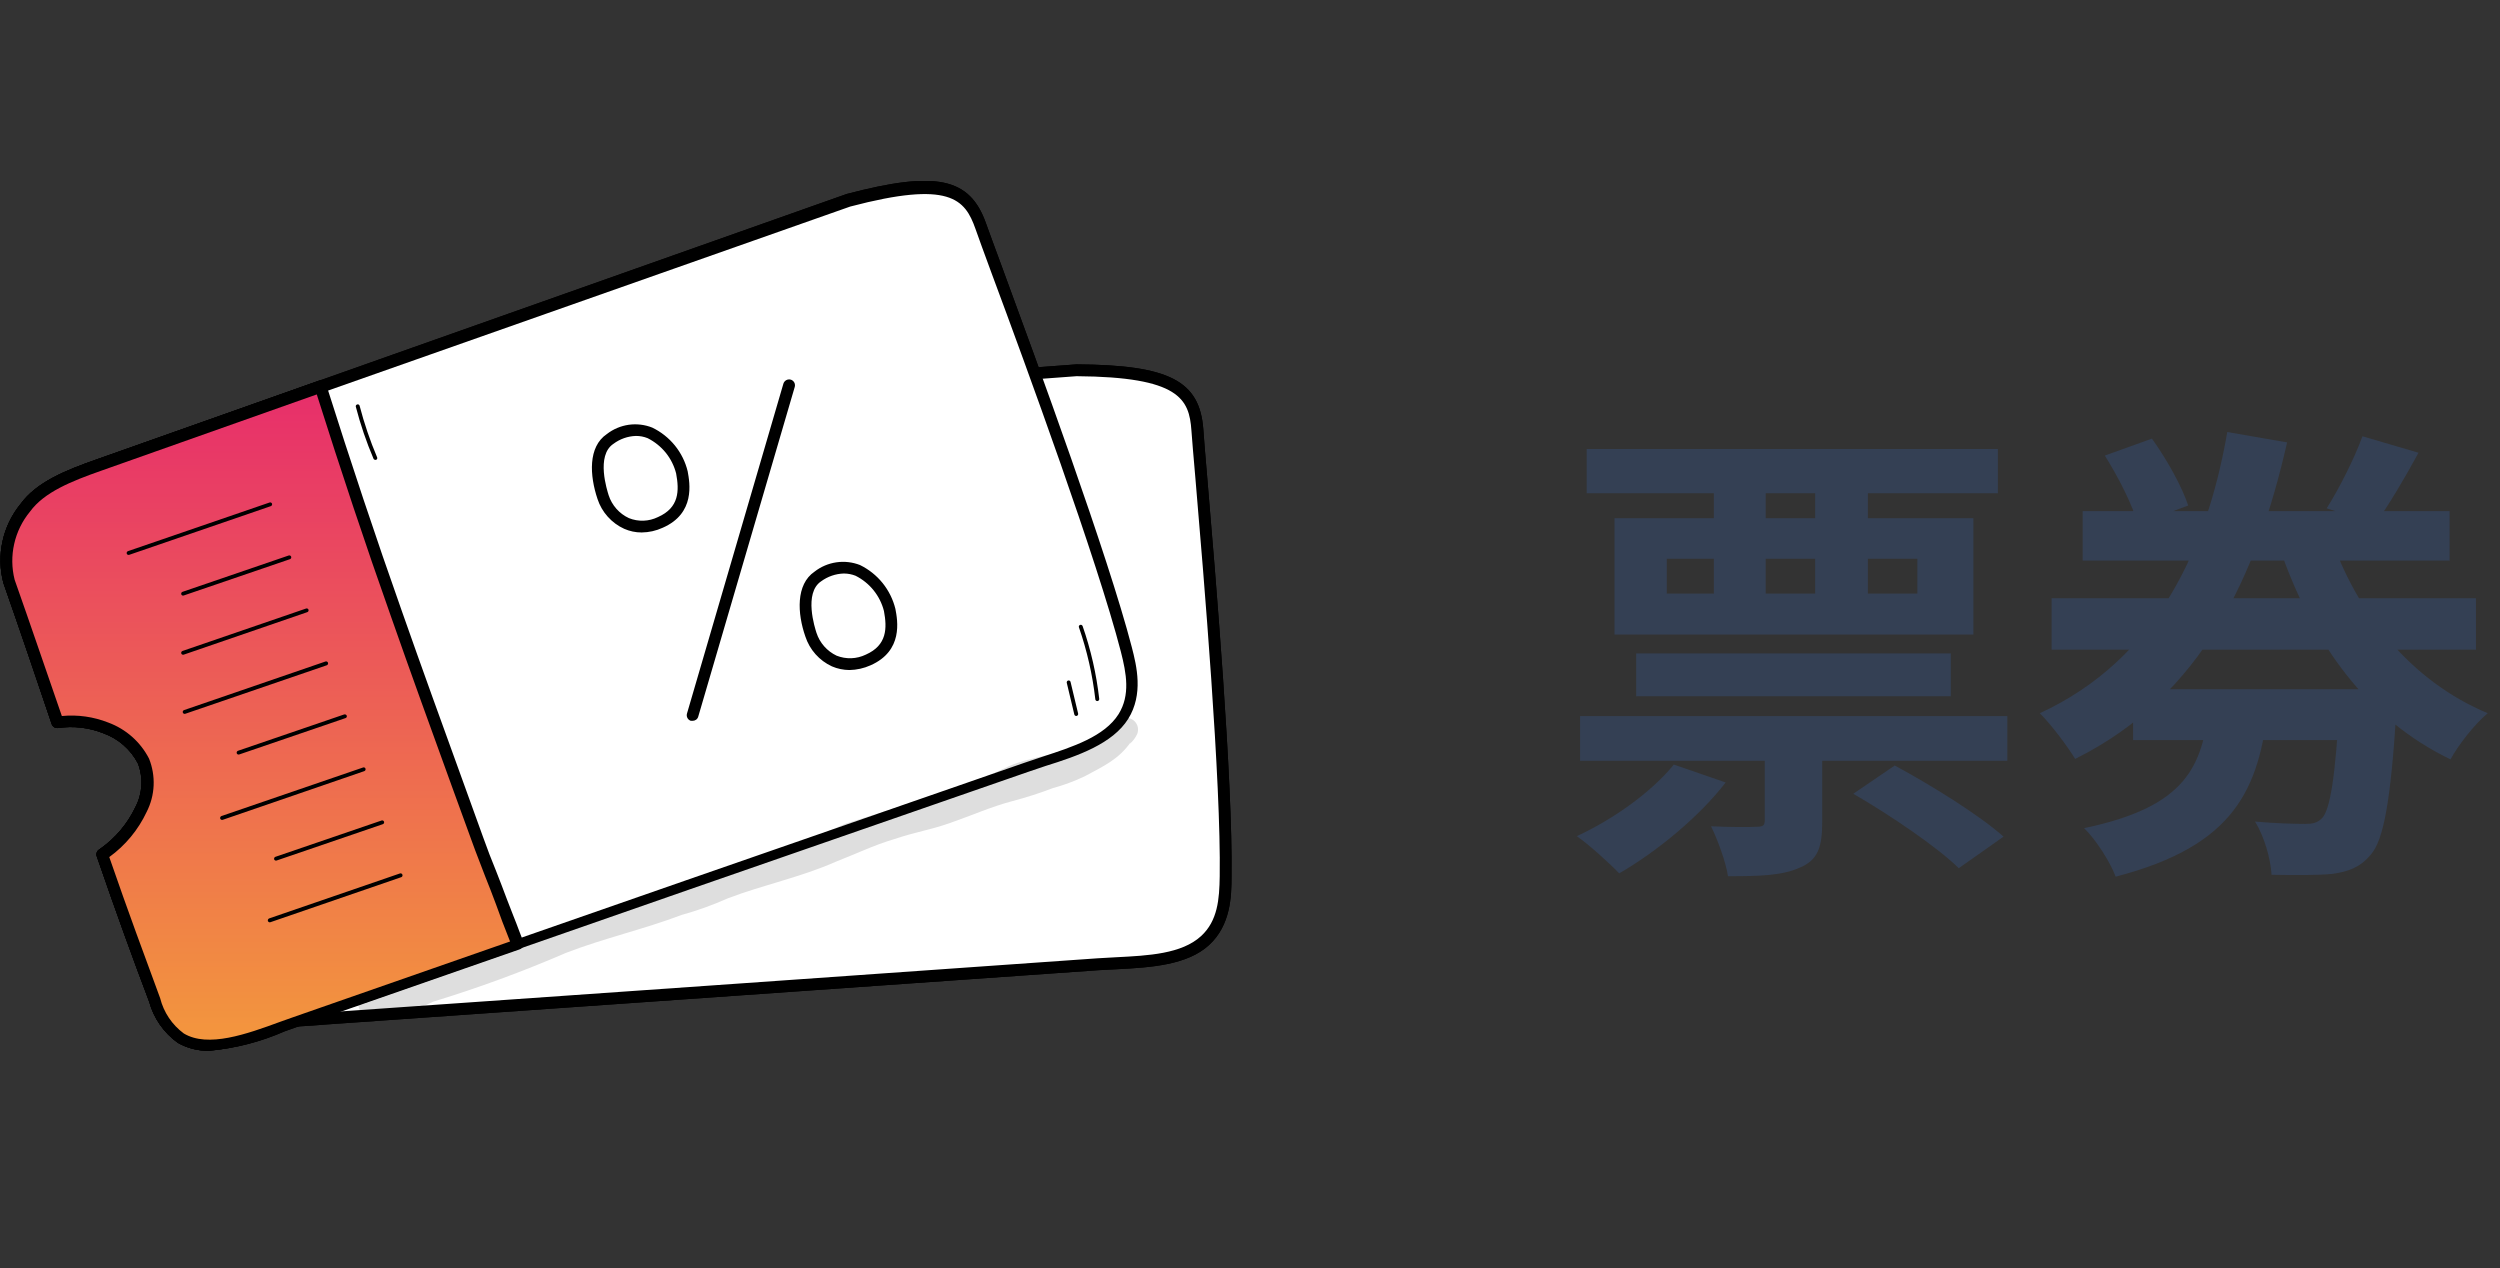 <svg width="69" height="35" viewBox="0 0 69 35" fill="none" xmlns="http://www.w3.org/2000/svg">
<rect x="0" y="0" width="69" height="35" fill="#333333" stroke="none"/>
<path d="M51.151 21.908C52.165 22.493 53.465 23.377 54.063 23.962L55.298 23.091C54.609 22.48 53.283 21.661 52.295 21.128L51.151 21.908ZM45.158 18.034V19.217H53.842V18.034H45.158ZM43.611 19.763V20.998H55.402V19.763H43.611ZM43.793 12.392V13.614H55.142V12.392H43.793ZM48.707 19.984V22.636C48.707 22.779 48.668 22.818 48.486 22.818C48.317 22.831 47.732 22.831 47.225 22.805C47.407 23.182 47.628 23.767 47.693 24.183C48.551 24.183 49.175 24.17 49.669 23.949C50.176 23.741 50.293 23.377 50.293 22.688V19.984H48.707ZM46.198 21.102C45.587 21.856 44.534 22.61 43.52 23.078C43.858 23.312 44.43 23.832 44.69 24.105C45.704 23.52 46.887 22.558 47.628 21.596L46.198 21.102ZM46.003 15.421H52.919V16.383H46.003V15.421ZM44.56 14.303V17.514H54.466V14.303H44.56ZM47.303 12.86V17.059H48.733V12.86H47.303ZM50.098 12.86V17.059H51.554V12.86H50.098ZM56.624 16.513V17.93H68.337V16.513H56.624ZM57.482 14.108V15.473H67.609V14.108H57.482ZM58.873 19.022V20.426H64.996V19.022H58.873ZM64.294 14.719L62.903 15.083C63.813 17.748 65.334 19.854 67.635 20.959C67.843 20.569 68.311 19.971 68.662 19.685C66.543 18.801 65.022 16.916 64.294 14.719ZM58.093 12.574C58.47 13.172 58.873 13.965 59.003 14.472L60.394 13.952C60.225 13.432 59.796 12.665 59.393 12.106L58.093 12.574ZM65.204 12.041C64.983 12.652 64.554 13.497 64.216 14.03L65.555 14.459C65.906 13.978 66.348 13.237 66.751 12.496L65.204 12.041ZM64.58 19.022V19.243C64.463 21.466 64.307 22.363 64.086 22.584C63.956 22.714 63.826 22.74 63.618 22.74C63.358 22.74 62.812 22.727 62.24 22.675C62.487 23.078 62.669 23.689 62.695 24.144C63.371 24.157 64.008 24.157 64.385 24.118C64.814 24.053 65.126 23.949 65.425 23.598C65.789 23.195 65.984 22.103 66.14 19.62C66.166 19.425 66.179 19.022 66.179 19.022H64.58ZM60.979 19.49C60.771 21.128 60.381 22.259 57.521 22.857C57.846 23.169 58.249 23.806 58.392 24.196C61.707 23.338 62.344 21.752 62.604 19.49H60.979ZM61.473 11.924C60.914 15.148 59.536 18.19 56.299 19.685C56.611 19.997 57.053 20.582 57.274 20.946C60.784 19.204 62.292 15.876 63.124 12.21L61.473 11.924Z" fill="#344054"/>
<g clip-path="url(#clip0_3298_47793)">
<path d="M33.068 11.866C32.99 10.773 32.453 10.244 29.733 10.221L7.827 11.844C7.016 11.905 6.127 11.993 5.547 12.454C4.967 12.915 4.531 13.635 4.57 14.29C4.668 15.682 4.749 17.042 4.827 18.386C5.28 18.442 5.71 18.615 6.075 18.889C6.464 19.165 6.734 19.576 6.834 20.041C6.857 20.27 6.832 20.501 6.761 20.721C6.689 20.94 6.572 21.141 6.417 21.313C6.066 21.717 5.618 22.025 5.114 22.208L5.049 22.231C5.143 23.646 5.248 25.054 5.375 26.479C5.37 26.916 5.517 27.341 5.792 27.683C6.443 28.374 7.827 28.172 8.967 28.091C16.684 27.546 23.655 27.063 30.293 26.595C31.345 26.521 32.557 26.573 33.244 25.946C33.769 25.466 33.805 24.794 33.814 24.181C33.883 20.978 33.143 13.126 33.068 11.866Z" fill="white"/>
<path d="M7.485 28.361C6.779 28.361 6.117 28.25 5.697 27.809C5.399 27.442 5.236 26.984 5.235 26.511C5.114 25.252 5.01 23.915 4.909 22.26C4.906 22.226 4.914 22.191 4.933 22.163C4.952 22.134 4.98 22.112 5.013 22.101H5.042H5.072C5.549 21.93 5.972 21.636 6.3 21.251C6.444 21.096 6.553 20.911 6.619 20.71C6.685 20.509 6.708 20.296 6.684 20.086C6.594 19.659 6.343 19.282 5.984 19.031C5.643 18.776 5.241 18.614 4.818 18.561C4.78 18.557 4.745 18.54 4.72 18.512C4.694 18.485 4.679 18.449 4.678 18.412C4.603 17.114 4.518 15.744 4.417 14.32C4.422 13.933 4.517 13.553 4.696 13.21C4.875 12.866 5.132 12.57 5.446 12.343C6.039 11.87 6.902 11.769 7.808 11.694L29.713 10.056C32.264 10.072 33.114 10.507 33.212 11.85C33.228 12.084 33.264 12.538 33.319 13.168C33.55 15.893 34.029 21.566 33.99 24.201C33.99 24.73 33.971 25.531 33.371 26.083C32.772 26.634 31.772 26.703 30.824 26.751L30.323 26.777L20.404 27.475L9.003 28.276L8.622 28.306C8.248 28.328 7.86 28.361 7.485 28.361ZM5.231 22.358C5.336 23.938 5.44 25.252 5.557 26.479C5.551 26.88 5.683 27.272 5.932 27.588C6.469 28.147 7.596 28.056 8.593 27.978L8.977 27.945L20.378 27.147L30.293 26.449L30.805 26.42C31.694 26.375 32.612 26.329 33.15 25.836C33.609 25.414 33.655 24.817 33.664 24.188C33.704 21.592 33.225 15.923 32.993 13.2C32.938 12.571 32.899 12.113 32.883 11.879C32.821 11.016 32.557 10.403 29.713 10.383L7.818 12.006C6.964 12.071 6.153 12.162 5.632 12.577C5.358 12.771 5.133 13.026 4.975 13.322C4.818 13.618 4.731 13.946 4.723 14.281C4.824 15.66 4.902 16.994 4.977 18.246C5.409 18.321 5.816 18.497 6.166 18.759C6.589 19.059 6.882 19.508 6.987 20.015C7.016 20.266 6.99 20.521 6.912 20.763C6.834 21.004 6.705 21.226 6.534 21.413C6.186 21.832 5.738 22.156 5.231 22.358Z" fill="black"/>
<path d="M27.078 6.233C26.71 5.195 26.052 4.822 23.424 5.519L2.726 12.84C1.961 13.113 1.127 13.431 0.694 14.024C0.466 14.304 0.307 14.632 0.229 14.984C0.152 15.336 0.158 15.7 0.248 16.049C0.71 17.367 1.15 18.645 1.58 19.943C2.031 19.877 2.492 19.93 2.915 20.099C3.364 20.265 3.735 20.591 3.954 21.014C4.038 21.229 4.075 21.458 4.064 21.688C4.053 21.918 3.993 22.142 3.889 22.348C3.66 22.828 3.313 23.244 2.88 23.555L2.824 23.591C3.287 24.931 3.762 26.265 4.27 27.598C4.38 28.022 4.635 28.395 4.99 28.653C5.818 29.146 7.085 28.591 8.163 28.215L28.339 21.183C29.336 20.836 30.518 20.566 31.013 19.774C31.391 19.177 31.248 18.519 31.095 17.925C30.29 14.803 27.495 7.431 27.078 6.233Z" fill="white"/>
<path d="M5.779 29C5.474 29.009 5.173 28.933 4.909 28.783C4.522 28.506 4.242 28.105 4.117 27.647C3.668 26.462 3.205 25.187 2.671 23.636C2.659 23.603 2.658 23.567 2.669 23.534C2.679 23.5 2.701 23.471 2.73 23.451L2.752 23.435L2.782 23.415C3.193 23.122 3.523 22.729 3.739 22.273C3.835 22.089 3.89 21.887 3.902 21.68C3.914 21.473 3.882 21.266 3.808 21.073C3.607 20.685 3.266 20.387 2.853 20.238C2.457 20.081 2.025 20.03 1.603 20.093C1.565 20.098 1.528 20.09 1.495 20.07C1.463 20.051 1.439 20.021 1.427 19.985C1.013 18.759 0.57 17.448 0.094 16.091C-0.005 15.717 -0.014 15.325 0.068 14.947C0.149 14.569 0.319 14.215 0.564 13.914C1.01 13.301 1.814 12.979 2.671 12.678L23.368 5.354C25.834 4.705 26.769 4.899 27.215 6.168C27.293 6.389 27.453 6.817 27.671 7.411C28.616 9.981 30.58 15.326 31.238 17.863C31.371 18.379 31.564 19.161 31.137 19.843C30.71 20.524 29.759 20.861 28.857 21.141L28.378 21.303L19.033 24.548L8.202 28.325L7.837 28.455C7.185 28.746 6.49 28.93 5.779 29ZM3.016 23.655C3.534 25.155 3.993 26.391 4.42 27.549C4.518 27.939 4.748 28.283 5.072 28.523C5.739 28.925 6.805 28.543 7.743 28.198L8.107 28.069L18.938 24.295L28.283 21.05C28.44 20.995 28.609 20.939 28.769 20.887C29.612 20.612 30.485 20.326 30.873 19.71C31.199 19.184 31.091 18.593 30.935 17.983C30.283 15.462 28.329 10.124 27.375 7.56C27.156 6.966 27 6.538 26.922 6.314C26.632 5.496 26.215 4.977 23.466 5.701L2.775 12.992C1.967 13.278 1.212 13.58 0.821 14.118C0.608 14.377 0.459 14.681 0.385 15.008C0.312 15.334 0.316 15.673 0.397 15.997C0.857 17.295 1.287 18.567 1.7 19.758C2.137 19.716 2.576 19.779 2.984 19.94C3.471 20.119 3.872 20.475 4.107 20.936C4.202 21.171 4.245 21.424 4.233 21.677C4.222 21.929 4.157 22.177 4.042 22.403C3.812 22.9 3.459 23.331 3.016 23.655Z" fill="black"/>
<path d="M14.176 25.778C14.065 25.482 13.941 25.19 13.85 24.895C13.635 24.321 13.397 23.753 13.199 23.175C12.45 21.095 11.687 19.022 10.954 16.935C10.222 14.849 9.528 12.772 8.867 10.675L2.746 12.84C1.98 13.113 1.147 13.431 0.713 14.024C0.485 14.304 0.326 14.632 0.249 14.984C0.171 15.336 0.178 15.7 0.267 16.049C0.73 17.367 1.169 18.645 1.599 19.943C2.051 19.877 2.511 19.93 2.935 20.099C3.384 20.265 3.754 20.591 3.974 21.014C4.058 21.229 4.095 21.458 4.084 21.688C4.072 21.918 4.013 22.142 3.909 22.348C3.68 22.828 3.332 23.244 2.899 23.555L2.844 23.591C3.306 24.931 3.782 26.265 4.29 27.598C4.4 28.022 4.654 28.395 5.01 28.653C5.837 29.146 7.104 28.591 8.182 28.215L14.309 26.079L14.176 25.778Z" fill="url(#paint0_linear_3298_47793)"/>
<path d="M5.779 29C5.474 29.009 5.173 28.933 4.909 28.783C4.522 28.506 4.242 28.105 4.117 27.647C3.668 26.462 3.205 25.187 2.671 23.636C2.659 23.603 2.658 23.567 2.669 23.534C2.679 23.5 2.701 23.471 2.73 23.451L2.752 23.435L2.782 23.415C3.193 23.122 3.523 22.729 3.739 22.273C3.835 22.089 3.89 21.887 3.902 21.68C3.914 21.473 3.882 21.266 3.808 21.073C3.607 20.685 3.266 20.387 2.853 20.238C2.457 20.081 2.025 20.03 1.603 20.093C1.565 20.098 1.528 20.09 1.495 20.07C1.463 20.051 1.439 20.021 1.427 19.985C1.013 18.759 0.57 17.448 0.094 16.091C-0.005 15.717 -0.014 15.325 0.068 14.947C0.149 14.569 0.319 14.215 0.564 13.914C1.01 13.301 1.814 12.979 2.671 12.678L8.792 10.51C8.832 10.494 8.878 10.494 8.919 10.51C8.938 10.519 8.955 10.533 8.969 10.549C8.983 10.565 8.994 10.584 9 10.604C9.678 12.749 10.378 14.852 11.088 16.857C11.642 18.434 12.222 20.034 12.782 21.579C12.964 22.085 13.15 22.591 13.332 23.101C13.446 23.425 13.573 23.75 13.694 24.045C13.791 24.298 13.896 24.558 13.99 24.817C14.049 24.97 14.107 25.122 14.169 25.278C14.231 25.434 14.28 25.557 14.332 25.7C14.384 25.843 14.404 25.891 14.443 25.989C14.459 26.028 14.459 26.073 14.443 26.112C14.424 26.152 14.39 26.183 14.348 26.2L8.222 28.335L7.857 28.465C7.198 28.755 6.496 28.935 5.779 29ZM3.016 23.655C3.534 25.155 3.993 26.391 4.42 27.549C4.518 27.939 4.748 28.283 5.072 28.523C5.739 28.925 6.805 28.543 7.743 28.198L8.107 28.069L14.078 25.985C14.059 25.943 14.042 25.898 14.026 25.852C13.974 25.713 13.919 25.573 13.863 25.434L13.687 24.953C13.593 24.697 13.492 24.441 13.391 24.188C13.27 23.863 13.143 23.555 13.029 23.234L12.476 21.715C11.915 20.167 11.335 18.571 10.782 16.99C10.091 15.043 9.404 12.979 8.743 10.886L2.782 12.996C1.974 13.281 1.218 13.583 0.827 14.122C0.614 14.38 0.465 14.685 0.392 15.011C0.318 15.337 0.322 15.676 0.404 16.001C0.863 17.299 1.293 18.571 1.707 19.762C2.143 19.72 2.583 19.782 2.99 19.943C3.477 20.123 3.878 20.478 4.114 20.939C4.208 21.174 4.251 21.427 4.24 21.68C4.229 21.933 4.164 22.18 4.049 22.406C3.816 22.903 3.461 23.333 3.016 23.655Z" fill="black"/>
<path d="M19.114 19.895H19.068C19.027 19.882 18.993 19.854 18.973 19.816C18.953 19.778 18.949 19.734 18.961 19.693L21.622 10.588C21.635 10.547 21.663 10.513 21.701 10.492C21.738 10.472 21.783 10.466 21.824 10.478C21.845 10.483 21.864 10.493 21.88 10.507C21.897 10.52 21.911 10.537 21.921 10.555C21.932 10.574 21.938 10.595 21.94 10.616C21.943 10.637 21.941 10.658 21.935 10.679L19.27 19.784C19.26 19.817 19.239 19.845 19.211 19.865C19.182 19.885 19.148 19.895 19.114 19.895Z" fill="black"/>
<path d="M17.71 14.696C17.544 14.697 17.38 14.662 17.228 14.595C17.055 14.517 16.901 14.403 16.774 14.261C16.647 14.12 16.551 13.954 16.492 13.774C16.274 13.126 16.225 12.334 16.749 11.98C16.924 11.844 17.132 11.756 17.352 11.724C17.572 11.693 17.797 11.72 18.003 11.802C18.245 11.919 18.458 12.088 18.627 12.296C18.796 12.505 18.917 12.748 18.98 13.009C19.039 13.333 19.195 14.17 18.29 14.566C18.108 14.65 17.91 14.694 17.71 14.696ZM17.55 12.032C17.327 12.039 17.111 12.115 16.932 12.249C16.44 12.574 16.762 13.547 16.798 13.667C16.843 13.806 16.916 13.933 17.012 14.042C17.108 14.151 17.226 14.239 17.358 14.3C17.486 14.352 17.624 14.376 17.762 14.371C17.9 14.366 18.036 14.332 18.16 14.271C18.749 14.011 18.749 13.541 18.661 13.067C18.608 12.858 18.51 12.663 18.375 12.495C18.239 12.328 18.069 12.191 17.876 12.094C17.773 12.052 17.662 12.031 17.55 12.032Z" fill="black"/>
<path d="M23.446 18.493C23.279 18.492 23.114 18.458 22.961 18.392C22.788 18.312 22.634 18.198 22.508 18.056C22.382 17.914 22.287 17.748 22.228 17.568C22.006 16.935 21.961 16.13 22.482 15.777C22.657 15.64 22.865 15.552 23.085 15.52C23.305 15.488 23.529 15.514 23.736 15.595C23.978 15.713 24.191 15.883 24.36 16.092C24.528 16.301 24.649 16.545 24.713 16.805C24.775 17.13 24.932 17.964 24.026 18.363C23.844 18.445 23.646 18.489 23.446 18.493ZM23.287 15.829C23.062 15.836 22.846 15.911 22.665 16.043C22.176 16.367 22.495 17.341 22.534 17.464C22.579 17.602 22.651 17.729 22.747 17.838C22.843 17.947 22.96 18.035 23.091 18.097C23.22 18.148 23.358 18.172 23.497 18.167C23.635 18.162 23.771 18.128 23.896 18.068C24.485 17.808 24.485 17.337 24.397 16.864C24.344 16.655 24.246 16.46 24.111 16.292C23.976 16.124 23.805 15.987 23.612 15.89C23.512 15.851 23.405 15.83 23.296 15.829H23.287Z" fill="black"/>
<path d="M7.446 25.456C7.435 25.456 7.424 25.453 7.415 25.446C7.406 25.44 7.398 25.431 7.394 25.421C7.39 25.407 7.391 25.392 7.397 25.379C7.403 25.366 7.413 25.355 7.427 25.349L11.039 24.107C11.053 24.102 11.068 24.104 11.081 24.11C11.093 24.117 11.103 24.129 11.107 24.142C11.112 24.156 11.111 24.17 11.105 24.183C11.099 24.195 11.088 24.205 11.075 24.21L7.463 25.453L7.446 25.456Z" fill="black"/>
<path d="M7.619 23.753C7.608 23.753 7.596 23.75 7.587 23.744C7.577 23.737 7.57 23.728 7.567 23.717C7.563 23.704 7.564 23.689 7.57 23.677C7.576 23.664 7.586 23.654 7.599 23.649L10.531 22.646C10.544 22.642 10.559 22.642 10.572 22.648C10.585 22.654 10.595 22.665 10.599 22.679C10.604 22.692 10.603 22.707 10.597 22.72C10.591 22.732 10.58 22.742 10.567 22.747L7.635 23.75L7.619 23.753Z" fill="black"/>
<path d="M6.13 22.63C6.119 22.63 6.108 22.626 6.099 22.62C6.09 22.613 6.083 22.605 6.078 22.594C6.074 22.581 6.075 22.566 6.081 22.552C6.087 22.539 6.097 22.529 6.111 22.523L10.02 21.183C10.026 21.18 10.033 21.179 10.04 21.179C10.047 21.18 10.054 21.181 10.061 21.184C10.067 21.187 10.073 21.192 10.078 21.197C10.082 21.202 10.086 21.209 10.088 21.215C10.092 21.229 10.091 21.243 10.085 21.256C10.079 21.268 10.069 21.278 10.055 21.283L6.147 22.627L6.13 22.63Z" fill="black"/>
<path d="M5.098 19.703C5.086 19.703 5.075 19.7 5.066 19.693C5.057 19.687 5.05 19.678 5.046 19.667C5.041 19.654 5.042 19.64 5.048 19.627C5.054 19.614 5.065 19.604 5.078 19.599L8.987 18.256C9 18.253 9.014 18.255 9.026 18.261C9.039 18.268 9.048 18.279 9.052 18.291C9.057 18.305 9.056 18.319 9.051 18.331C9.045 18.344 9.035 18.354 9.023 18.36L5.114 19.7L5.098 19.703Z" fill="black"/>
<path d="M3.55 15.316C3.539 15.316 3.528 15.313 3.518 15.307C3.509 15.3 3.502 15.291 3.498 15.28C3.494 15.267 3.495 15.252 3.501 15.24C3.507 15.227 3.518 15.217 3.531 15.212L7.44 13.869C7.453 13.864 7.468 13.865 7.48 13.871C7.493 13.877 7.503 13.888 7.508 13.901C7.512 13.914 7.511 13.929 7.505 13.941C7.499 13.954 7.489 13.964 7.476 13.969L3.567 15.313L3.55 15.316Z" fill="black"/>
<path d="M5.055 18.071C5.044 18.071 5.033 18.068 5.023 18.062C5.014 18.055 5.007 18.046 5.003 18.035C4.999 18.022 5 18.007 5.006 17.995C5.012 17.982 5.023 17.972 5.036 17.967L8.446 16.796C8.453 16.793 8.46 16.792 8.467 16.792C8.474 16.792 8.481 16.794 8.487 16.797C8.494 16.8 8.5 16.804 8.504 16.81C8.509 16.815 8.512 16.821 8.515 16.828C8.519 16.842 8.517 16.857 8.511 16.869C8.504 16.882 8.493 16.892 8.479 16.896L5.072 18.068L5.055 18.071Z" fill="black"/>
<path d="M6.586 20.826C6.575 20.826 6.564 20.823 6.554 20.817C6.545 20.81 6.538 20.801 6.534 20.79C6.53 20.777 6.531 20.762 6.537 20.75C6.543 20.737 6.554 20.727 6.567 20.722L9.498 19.719C9.512 19.715 9.527 19.716 9.541 19.722C9.554 19.728 9.564 19.738 9.57 19.752C9.573 19.759 9.574 19.766 9.573 19.773C9.573 19.78 9.571 19.787 9.567 19.794C9.564 19.8 9.559 19.806 9.554 19.81C9.548 19.815 9.541 19.818 9.534 19.82L6.603 20.823L6.586 20.826Z" fill="black"/>
<path d="M5.055 16.439C5.044 16.439 5.033 16.436 5.023 16.43C5.014 16.423 5.007 16.414 5.003 16.403C4.999 16.39 5 16.375 5.006 16.362C5.012 16.35 5.023 16.34 5.036 16.335L7.967 15.332C7.981 15.327 7.996 15.328 8.008 15.334C8.021 15.34 8.031 15.351 8.036 15.364C8.041 15.378 8.04 15.393 8.034 15.405C8.028 15.418 8.017 15.428 8.003 15.433L5.072 16.435L5.055 16.439Z" fill="black"/>
<path d="M33.068 11.866C32.99 10.773 32.453 10.244 29.733 10.221L7.827 11.844C7.016 11.905 6.127 11.993 5.547 12.454C4.967 12.915 4.531 13.635 4.57 14.29C4.668 15.682 4.749 17.042 4.827 18.386C5.28 18.442 5.71 18.615 6.075 18.889C6.464 19.165 6.734 19.576 6.834 20.041C6.857 20.27 6.832 20.501 6.761 20.721C6.689 20.94 6.572 21.141 6.417 21.313C6.066 21.717 5.618 22.025 5.114 22.208L5.049 22.231C5.143 23.646 5.248 25.054 5.375 26.479C5.37 26.916 5.517 27.341 5.792 27.683C6.443 28.374 7.827 28.172 8.967 28.091C16.684 27.546 23.655 27.063 30.293 26.595C31.345 26.521 32.557 26.573 33.244 25.946C33.769 25.466 33.805 24.794 33.814 24.181C33.883 20.978 33.143 13.126 33.068 11.866Z" fill="white"/>
<path d="M7.485 28.361C6.779 28.361 6.117 28.25 5.697 27.809C5.399 27.442 5.236 26.984 5.235 26.511C5.114 25.252 5.01 23.915 4.909 22.26C4.906 22.226 4.914 22.191 4.933 22.163C4.952 22.134 4.98 22.112 5.013 22.101H5.042H5.072C5.549 21.93 5.972 21.636 6.3 21.251C6.444 21.096 6.553 20.911 6.619 20.71C6.685 20.509 6.708 20.296 6.684 20.086C6.594 19.659 6.343 19.282 5.984 19.031C5.643 18.776 5.241 18.614 4.818 18.561C4.78 18.557 4.745 18.54 4.72 18.512C4.694 18.485 4.679 18.449 4.678 18.412C4.603 17.114 4.518 15.744 4.417 14.32C4.422 13.933 4.517 13.553 4.696 13.21C4.875 12.866 5.132 12.57 5.446 12.343C6.039 11.87 6.902 11.769 7.808 11.694L29.713 10.056C32.264 10.072 33.114 10.507 33.212 11.85C33.228 12.084 33.264 12.538 33.319 13.168C33.55 15.893 34.029 21.566 33.99 24.201C33.99 24.73 33.971 25.531 33.371 26.083C32.772 26.634 31.772 26.703 30.824 26.751L30.323 26.777L20.404 27.475L9.003 28.276L8.622 28.306C8.248 28.328 7.86 28.361 7.485 28.361ZM5.231 22.358C5.336 23.938 5.44 25.252 5.557 26.479C5.551 26.88 5.683 27.272 5.932 27.588C6.469 28.147 7.596 28.056 8.593 27.978L8.977 27.945L20.378 27.147L30.293 26.449L30.805 26.42C31.694 26.375 32.612 26.329 33.15 25.836C33.609 25.414 33.655 24.817 33.664 24.188C33.704 21.592 33.225 15.923 32.993 13.2C32.938 12.571 32.899 12.113 32.883 11.879C32.821 11.016 32.557 10.403 29.713 10.383L7.818 12.006C6.964 12.071 6.153 12.162 5.632 12.577C5.358 12.771 5.133 13.026 4.975 13.322C4.818 13.618 4.731 13.946 4.723 14.281C4.824 15.66 4.902 16.994 4.977 18.246C5.409 18.321 5.816 18.497 6.166 18.759C6.589 19.059 6.882 19.508 6.987 20.015C7.016 20.266 6.99 20.521 6.912 20.763C6.834 21.004 6.705 21.226 6.534 21.413C6.186 21.832 5.738 22.156 5.231 22.358Z" fill="black"/>
<path d="M27.078 6.233C26.71 5.195 26.052 4.822 23.424 5.519L2.726 12.84C1.961 13.113 1.127 13.431 0.694 14.024C0.466 14.304 0.307 14.632 0.229 14.984C0.152 15.336 0.158 15.7 0.248 16.049C0.71 17.367 1.15 18.645 1.58 19.943C2.031 19.877 2.492 19.93 2.915 20.099C3.364 20.265 3.735 20.591 3.954 21.014C4.038 21.229 4.075 21.458 4.064 21.688C4.053 21.918 3.993 22.142 3.889 22.348C3.66 22.828 3.313 23.244 2.88 23.555L2.824 23.591C3.287 24.931 3.762 26.265 4.27 27.598C4.38 28.022 4.635 28.395 4.99 28.653C5.818 29.146 7.085 28.591 8.163 28.215L28.339 21.183C29.336 20.836 30.518 20.566 31.013 19.774C31.391 19.177 31.248 18.519 31.095 17.925C30.29 14.803 27.495 7.431 27.078 6.233Z" fill="white"/>
<path d="M5.779 29C5.474 29.009 5.173 28.933 4.909 28.783C4.522 28.506 4.242 28.105 4.117 27.647C3.668 26.462 3.205 25.187 2.671 23.636C2.659 23.603 2.658 23.567 2.669 23.534C2.679 23.5 2.701 23.471 2.73 23.451L2.752 23.435L2.782 23.415C3.193 23.122 3.523 22.729 3.739 22.273C3.835 22.089 3.89 21.887 3.902 21.68C3.914 21.473 3.882 21.266 3.808 21.073C3.607 20.685 3.266 20.387 2.853 20.238C2.457 20.081 2.025 20.03 1.603 20.093C1.565 20.098 1.528 20.09 1.495 20.07C1.463 20.051 1.439 20.021 1.427 19.985C1.013 18.759 0.57 17.448 0.094 16.091C-0.005 15.717 -0.014 15.325 0.068 14.947C0.149 14.569 0.319 14.215 0.564 13.914C1.01 13.301 1.814 12.979 2.671 12.678L23.368 5.354C25.834 4.705 26.769 4.899 27.215 6.168C27.293 6.389 27.453 6.817 27.671 7.411C28.616 9.981 30.58 15.326 31.238 17.863C31.371 18.379 31.564 19.161 31.137 19.843C30.71 20.524 29.759 20.861 28.857 21.141L28.378 21.303L19.033 24.548L8.202 28.325L7.837 28.455C7.185 28.746 6.49 28.93 5.779 29ZM3.016 23.655C3.534 25.155 3.993 26.391 4.42 27.549C4.518 27.939 4.748 28.283 5.072 28.523C5.739 28.925 6.805 28.543 7.743 28.198L8.107 28.069L18.938 24.295L28.283 21.05C28.44 20.995 28.609 20.939 28.769 20.887C29.612 20.612 30.485 20.326 30.873 19.71C31.199 19.184 31.091 18.593 30.935 17.983C30.283 15.462 28.329 10.124 27.375 7.56C27.156 6.966 27 6.538 26.922 6.314C26.632 5.496 26.215 4.977 23.466 5.701L2.775 12.992C1.967 13.278 1.212 13.58 0.821 14.118C0.608 14.377 0.459 14.681 0.385 15.008C0.312 15.334 0.316 15.673 0.397 15.997C0.857 17.295 1.287 18.567 1.7 19.758C2.137 19.716 2.576 19.779 2.984 19.94C3.471 20.119 3.872 20.475 4.107 20.936C4.202 21.171 4.245 21.424 4.233 21.677C4.222 21.929 4.157 22.177 4.042 22.403C3.812 22.9 3.459 23.331 3.016 23.655Z" fill="black"/>
<path d="M14.176 25.778C14.065 25.482 13.941 25.19 13.85 24.895C13.635 24.321 13.397 23.753 13.199 23.175C12.45 21.095 11.687 19.022 10.954 16.935C10.222 14.849 9.528 12.772 8.867 10.675L2.746 12.84C1.98 13.113 1.147 13.431 0.713 14.024C0.485 14.304 0.326 14.632 0.249 14.984C0.171 15.336 0.178 15.7 0.267 16.049C0.73 17.367 1.169 18.645 1.599 19.943C2.051 19.877 2.511 19.93 2.935 20.099C3.384 20.265 3.754 20.591 3.974 21.014C4.058 21.229 4.095 21.458 4.084 21.688C4.072 21.918 4.013 22.142 3.909 22.348C3.68 22.828 3.332 23.244 2.899 23.555L2.844 23.591C3.306 24.931 3.782 26.265 4.29 27.598C4.4 28.022 4.654 28.395 5.01 28.653C5.837 29.146 7.104 28.591 8.182 28.215L14.309 26.079L14.176 25.778Z" fill="url(#paint1_linear_3298_47793)"/>
<path d="M5.779 29C5.474 29.009 5.173 28.933 4.909 28.783C4.522 28.506 4.242 28.105 4.117 27.647C3.668 26.462 3.205 25.187 2.671 23.636C2.659 23.603 2.658 23.567 2.669 23.534C2.679 23.5 2.701 23.471 2.73 23.451L2.752 23.435L2.782 23.415C3.193 23.122 3.523 22.729 3.739 22.273C3.835 22.089 3.89 21.887 3.902 21.68C3.914 21.473 3.882 21.266 3.808 21.073C3.607 20.685 3.266 20.387 2.853 20.238C2.457 20.081 2.025 20.03 1.603 20.093C1.565 20.098 1.528 20.09 1.495 20.07C1.463 20.051 1.439 20.021 1.427 19.985C1.013 18.759 0.57 17.448 0.094 16.091C-0.005 15.717 -0.014 15.325 0.068 14.947C0.149 14.569 0.319 14.215 0.564 13.914C1.01 13.301 1.814 12.979 2.671 12.678L8.792 10.51C8.832 10.494 8.878 10.494 8.919 10.51C8.938 10.519 8.955 10.533 8.969 10.549C8.983 10.565 8.994 10.584 9 10.604C9.678 12.749 10.378 14.852 11.088 16.857C11.642 18.434 12.222 20.034 12.782 21.579C12.964 22.085 13.15 22.591 13.332 23.101C13.446 23.425 13.573 23.75 13.694 24.045C13.791 24.298 13.896 24.558 13.99 24.817C14.049 24.97 14.107 25.122 14.169 25.278C14.231 25.434 14.28 25.557 14.332 25.7C14.384 25.843 14.404 25.891 14.443 25.989C14.459 26.028 14.459 26.073 14.443 26.112C14.424 26.152 14.39 26.183 14.348 26.2L8.222 28.335L7.857 28.465C7.198 28.755 6.496 28.935 5.779 29ZM3.016 23.655C3.534 25.155 3.993 26.391 4.42 27.549C4.518 27.939 4.748 28.283 5.072 28.523C5.739 28.925 6.805 28.543 7.743 28.198L8.107 28.069L14.078 25.985C14.059 25.943 14.042 25.898 14.026 25.852C13.974 25.713 13.919 25.573 13.863 25.434L13.687 24.953C13.593 24.697 13.492 24.441 13.391 24.188C13.27 23.863 13.143 23.555 13.029 23.234L12.476 21.715C11.915 20.167 11.335 18.571 10.782 16.99C10.091 15.043 9.404 12.979 8.743 10.886L2.782 12.996C1.974 13.281 1.218 13.583 0.827 14.122C0.614 14.38 0.465 14.685 0.392 15.011C0.318 15.337 0.322 15.676 0.404 16.001C0.863 17.299 1.293 18.571 1.707 19.762C2.143 19.72 2.583 19.782 2.99 19.943C3.477 20.123 3.878 20.478 4.114 20.939C4.208 21.174 4.251 21.427 4.24 21.68C4.229 21.933 4.164 22.18 4.049 22.406C3.816 22.903 3.461 23.333 3.016 23.655Z" fill="black"/>
<path d="M19.114 19.895H19.068C19.027 19.882 18.993 19.854 18.973 19.816C18.953 19.778 18.949 19.734 18.961 19.693L21.622 10.588C21.635 10.547 21.663 10.513 21.701 10.492C21.738 10.472 21.783 10.466 21.824 10.478C21.845 10.483 21.864 10.493 21.88 10.507C21.897 10.52 21.911 10.537 21.921 10.555C21.932 10.574 21.938 10.595 21.94 10.616C21.943 10.637 21.941 10.658 21.935 10.679L19.27 19.784C19.26 19.817 19.239 19.845 19.211 19.865C19.182 19.885 19.148 19.895 19.114 19.895Z" fill="black"/>
<path d="M17.71 14.696C17.544 14.697 17.38 14.662 17.228 14.595C17.055 14.517 16.901 14.403 16.774 14.261C16.647 14.12 16.551 13.954 16.492 13.774C16.274 13.126 16.225 12.334 16.749 11.98C16.924 11.844 17.132 11.756 17.352 11.724C17.572 11.693 17.797 11.72 18.003 11.802C18.245 11.919 18.458 12.088 18.627 12.296C18.796 12.505 18.917 12.748 18.98 13.009C19.039 13.333 19.195 14.17 18.29 14.566C18.108 14.65 17.91 14.694 17.71 14.696ZM17.55 12.032C17.327 12.039 17.111 12.115 16.932 12.249C16.44 12.574 16.762 13.547 16.798 13.667C16.843 13.806 16.916 13.933 17.012 14.042C17.108 14.151 17.226 14.239 17.358 14.3C17.486 14.352 17.624 14.376 17.762 14.371C17.9 14.366 18.036 14.332 18.16 14.271C18.749 14.011 18.749 13.541 18.661 13.067C18.608 12.858 18.51 12.663 18.375 12.495C18.239 12.328 18.069 12.191 17.876 12.094C17.773 12.052 17.662 12.031 17.55 12.032Z" fill="black"/>
<path d="M23.446 18.493C23.279 18.492 23.114 18.458 22.961 18.392C22.788 18.312 22.634 18.198 22.508 18.056C22.382 17.914 22.287 17.748 22.228 17.568C22.006 16.935 21.961 16.13 22.482 15.777C22.657 15.64 22.865 15.552 23.085 15.52C23.305 15.488 23.529 15.514 23.736 15.595C23.978 15.713 24.191 15.883 24.36 16.092C24.528 16.301 24.649 16.545 24.713 16.805C24.775 17.13 24.932 17.964 24.026 18.363C23.844 18.445 23.646 18.489 23.446 18.493ZM23.287 15.829C23.062 15.836 22.846 15.911 22.665 16.043C22.176 16.367 22.495 17.341 22.534 17.464C22.579 17.602 22.651 17.729 22.747 17.838C22.843 17.947 22.96 18.035 23.091 18.097C23.22 18.148 23.358 18.172 23.497 18.167C23.635 18.162 23.771 18.128 23.896 18.068C24.485 17.808 24.485 17.337 24.397 16.864C24.344 16.655 24.246 16.46 24.111 16.292C23.976 16.124 23.805 15.987 23.612 15.89C23.512 15.851 23.405 15.83 23.296 15.829H23.287Z" fill="black"/>
<path d="M7.446 25.456C7.435 25.456 7.424 25.453 7.415 25.446C7.406 25.44 7.398 25.431 7.394 25.421C7.39 25.407 7.391 25.392 7.397 25.379C7.403 25.366 7.413 25.355 7.427 25.349L11.039 24.107C11.053 24.102 11.068 24.104 11.081 24.11C11.093 24.117 11.103 24.129 11.107 24.142C11.112 24.156 11.111 24.17 11.105 24.183C11.099 24.195 11.088 24.205 11.075 24.21L7.463 25.453L7.446 25.456Z" fill="black"/>
<path d="M7.619 23.753C7.608 23.753 7.596 23.75 7.587 23.744C7.577 23.737 7.57 23.728 7.567 23.717C7.563 23.704 7.564 23.689 7.57 23.677C7.576 23.664 7.586 23.654 7.599 23.649L10.531 22.646C10.544 22.642 10.559 22.642 10.572 22.648C10.585 22.654 10.595 22.665 10.599 22.679C10.604 22.692 10.603 22.707 10.597 22.72C10.591 22.732 10.58 22.742 10.567 22.747L7.635 23.75L7.619 23.753Z" fill="black"/>
<path d="M6.13 22.63C6.119 22.63 6.108 22.626 6.099 22.62C6.09 22.613 6.083 22.605 6.078 22.594C6.074 22.581 6.075 22.566 6.081 22.552C6.087 22.539 6.097 22.529 6.111 22.523L10.02 21.183C10.026 21.18 10.033 21.179 10.04 21.179C10.047 21.18 10.054 21.181 10.061 21.184C10.067 21.187 10.073 21.192 10.078 21.197C10.082 21.202 10.086 21.209 10.088 21.215C10.092 21.229 10.091 21.243 10.085 21.256C10.079 21.268 10.069 21.278 10.055 21.283L6.147 22.627L6.13 22.63Z" fill="black"/>
<path d="M5.098 19.703C5.086 19.703 5.075 19.7 5.066 19.693C5.057 19.687 5.05 19.678 5.046 19.667C5.041 19.654 5.042 19.64 5.048 19.627C5.054 19.614 5.065 19.604 5.078 19.599L8.987 18.256C9 18.253 9.014 18.255 9.026 18.261C9.039 18.268 9.048 18.279 9.052 18.291C9.057 18.305 9.056 18.319 9.051 18.331C9.045 18.344 9.035 18.354 9.023 18.36L5.114 19.7L5.098 19.703Z" fill="black"/>
<path d="M3.55 15.316C3.539 15.316 3.528 15.313 3.518 15.307C3.509 15.3 3.502 15.291 3.498 15.28C3.494 15.267 3.495 15.252 3.501 15.24C3.507 15.227 3.518 15.217 3.531 15.212L7.44 13.869C7.453 13.864 7.468 13.865 7.48 13.871C7.493 13.877 7.503 13.888 7.508 13.901C7.512 13.914 7.511 13.929 7.505 13.941C7.499 13.954 7.489 13.964 7.476 13.969L3.567 15.313L3.55 15.316Z" fill="black"/>
<path d="M5.055 18.071C5.044 18.071 5.033 18.068 5.023 18.062C5.014 18.055 5.007 18.046 5.003 18.035C4.999 18.022 5 18.007 5.006 17.995C5.012 17.982 5.023 17.972 5.036 17.967L8.446 16.796C8.453 16.793 8.46 16.792 8.467 16.792C8.474 16.792 8.481 16.794 8.487 16.797C8.494 16.8 8.5 16.804 8.504 16.81C8.509 16.815 8.512 16.821 8.515 16.828C8.519 16.842 8.517 16.857 8.511 16.869C8.504 16.882 8.493 16.892 8.479 16.896L5.072 18.068L5.055 18.071Z" fill="black"/>
<path d="M6.586 20.826C6.575 20.826 6.564 20.823 6.554 20.817C6.545 20.81 6.538 20.801 6.534 20.79C6.53 20.777 6.531 20.762 6.537 20.75C6.543 20.737 6.554 20.727 6.567 20.722L9.498 19.719C9.512 19.715 9.527 19.716 9.541 19.722C9.554 19.728 9.564 19.738 9.57 19.752C9.573 19.759 9.574 19.766 9.573 19.773C9.573 19.78 9.571 19.787 9.567 19.794C9.564 19.8 9.559 19.806 9.554 19.81C9.548 19.815 9.541 19.818 9.534 19.82L6.603 20.823L6.586 20.826Z" fill="black"/>
<path d="M5.055 16.439C5.044 16.439 5.033 16.436 5.023 16.43C5.014 16.423 5.007 16.414 5.003 16.403C4.999 16.39 5 16.375 5.006 16.362C5.012 16.35 5.023 16.34 5.036 16.335L7.967 15.332C7.981 15.327 7.996 15.328 8.008 15.334C8.021 15.34 8.031 15.351 8.036 15.364C8.041 15.378 8.04 15.393 8.034 15.405C8.028 15.418 8.017 15.428 8.003 15.433L5.072 16.435L5.055 16.439Z" fill="black"/>
<path d="M30.283 19.349C30.27 19.349 30.257 19.344 30.248 19.335C30.238 19.326 30.232 19.314 30.231 19.301C30.154 18.624 30.002 17.958 29.779 17.315C29.776 17.308 29.775 17.301 29.775 17.294C29.775 17.287 29.777 17.28 29.78 17.274C29.783 17.267 29.788 17.262 29.793 17.257C29.798 17.252 29.804 17.249 29.811 17.247C29.825 17.242 29.839 17.243 29.852 17.249C29.864 17.255 29.874 17.266 29.88 17.279C30.107 17.931 30.261 18.605 30.339 19.291C30.34 19.305 30.335 19.319 30.326 19.33C30.317 19.341 30.304 19.348 30.29 19.349H30.283Z" fill="black"/>
<path d="M29.704 19.762C29.692 19.761 29.68 19.757 29.67 19.749C29.661 19.741 29.654 19.731 29.651 19.719L29.443 18.846C29.44 18.833 29.442 18.818 29.449 18.806C29.456 18.794 29.468 18.785 29.482 18.782C29.496 18.778 29.511 18.78 29.523 18.788C29.535 18.795 29.544 18.807 29.547 18.82L29.756 19.693C29.758 19.7 29.758 19.707 29.757 19.714C29.756 19.721 29.754 19.728 29.75 19.734C29.747 19.74 29.742 19.746 29.736 19.75C29.73 19.754 29.724 19.757 29.717 19.758L29.704 19.762Z" fill="black"/>
<path d="M10.358 12.694C10.348 12.693 10.338 12.69 10.329 12.684C10.321 12.678 10.314 12.671 10.309 12.661C10.111 12.196 9.948 11.717 9.821 11.227C9.819 11.22 9.818 11.213 9.819 11.206C9.82 11.199 9.823 11.192 9.826 11.186C9.83 11.18 9.835 11.175 9.841 11.171C9.846 11.167 9.853 11.164 9.86 11.162C9.867 11.16 9.873 11.16 9.88 11.16C9.887 11.161 9.894 11.163 9.9 11.166C9.906 11.17 9.911 11.174 9.916 11.18C9.92 11.185 9.923 11.191 9.925 11.198C10.051 11.683 10.212 12.158 10.407 12.619C10.41 12.626 10.412 12.633 10.413 12.64C10.413 12.647 10.412 12.654 10.41 12.661C10.407 12.667 10.403 12.673 10.399 12.679C10.394 12.684 10.388 12.688 10.381 12.691L10.358 12.694Z" fill="black"/>
<g opacity="0.13">
<path d="M30.961 19.836C30.871 19.878 30.793 19.943 30.736 20.024L30.671 20.093C30.393 20.312 30.078 20.479 29.739 20.586C28.837 20.881 28.892 20.829 28.241 21.004C27.759 21.147 27.707 21.248 27.091 21.475C26.28 21.77 25.463 22.033 24.638 22.322L23.319 22.74C23.065 22.857 22.808 22.968 22.547 23.065C21.349 23.487 20.148 23.9 18.945 24.305C18.189 24.629 15.977 25.333 15.13 25.638C14.283 25.943 13.466 26.252 12.629 26.544C11.995 26.726 11.374 26.952 10.772 27.222C10.287 27.407 10.577 27.251 10.088 27.397C10.014 27.437 9.957 27.5 9.924 27.577C9.891 27.654 9.886 27.74 9.908 27.82C9.93 27.901 9.979 27.971 10.046 28.02C10.114 28.07 10.197 28.095 10.28 28.091C10.862 28.053 11.431 27.902 11.954 27.647C13.2 27.267 14.424 26.817 15.619 26.3C16.665 25.895 17.762 25.651 18.814 25.252C19.25 25.131 19.675 24.978 20.088 24.794C21.065 24.421 22.108 24.21 23.072 23.782C23.599 23.578 24.108 23.331 24.651 23.169C25.378 22.929 25.599 22.929 26.202 22.721C26.805 22.513 27.349 22.267 27.941 22.111C28.321 22.011 28.695 21.891 29.062 21.751C29.363 21.669 29.656 21.56 29.938 21.426C30.469 21.141 30.876 20.956 31.209 20.482C31.199 20.497 31.19 20.514 31.182 20.531C31.27 20.455 31.34 20.36 31.388 20.255C31.411 20.196 31.416 20.131 31.403 20.069C31.39 20.007 31.358 19.95 31.313 19.905C31.267 19.861 31.21 19.83 31.147 19.818C31.085 19.806 31.02 19.812 30.961 19.836Z" fill="black"/>
</g>
</g>
<defs>
<linearGradient id="paint0_linear_3298_47793" x1="7.252" y1="10.675" x2="7.252" y2="28.848" gradientUnits="userSpaceOnUse">
<stop stop-color="#E72E6B"/>
<stop offset="1" stop-color="#F3973D"/>
</linearGradient>
<linearGradient id="paint1_linear_3298_47793" x1="7.252" y1="10.675" x2="7.252" y2="28.848" gradientUnits="userSpaceOnUse">
<stop stop-color="#E72E6B"/>
<stop offset="1" stop-color="#F3973D"/>
</linearGradient>
<clipPath id="clip0_3298_47793">
<rect width="34" height="24" fill="white" transform="translate(0 5)"/>
</clipPath>
</defs>
</svg>
